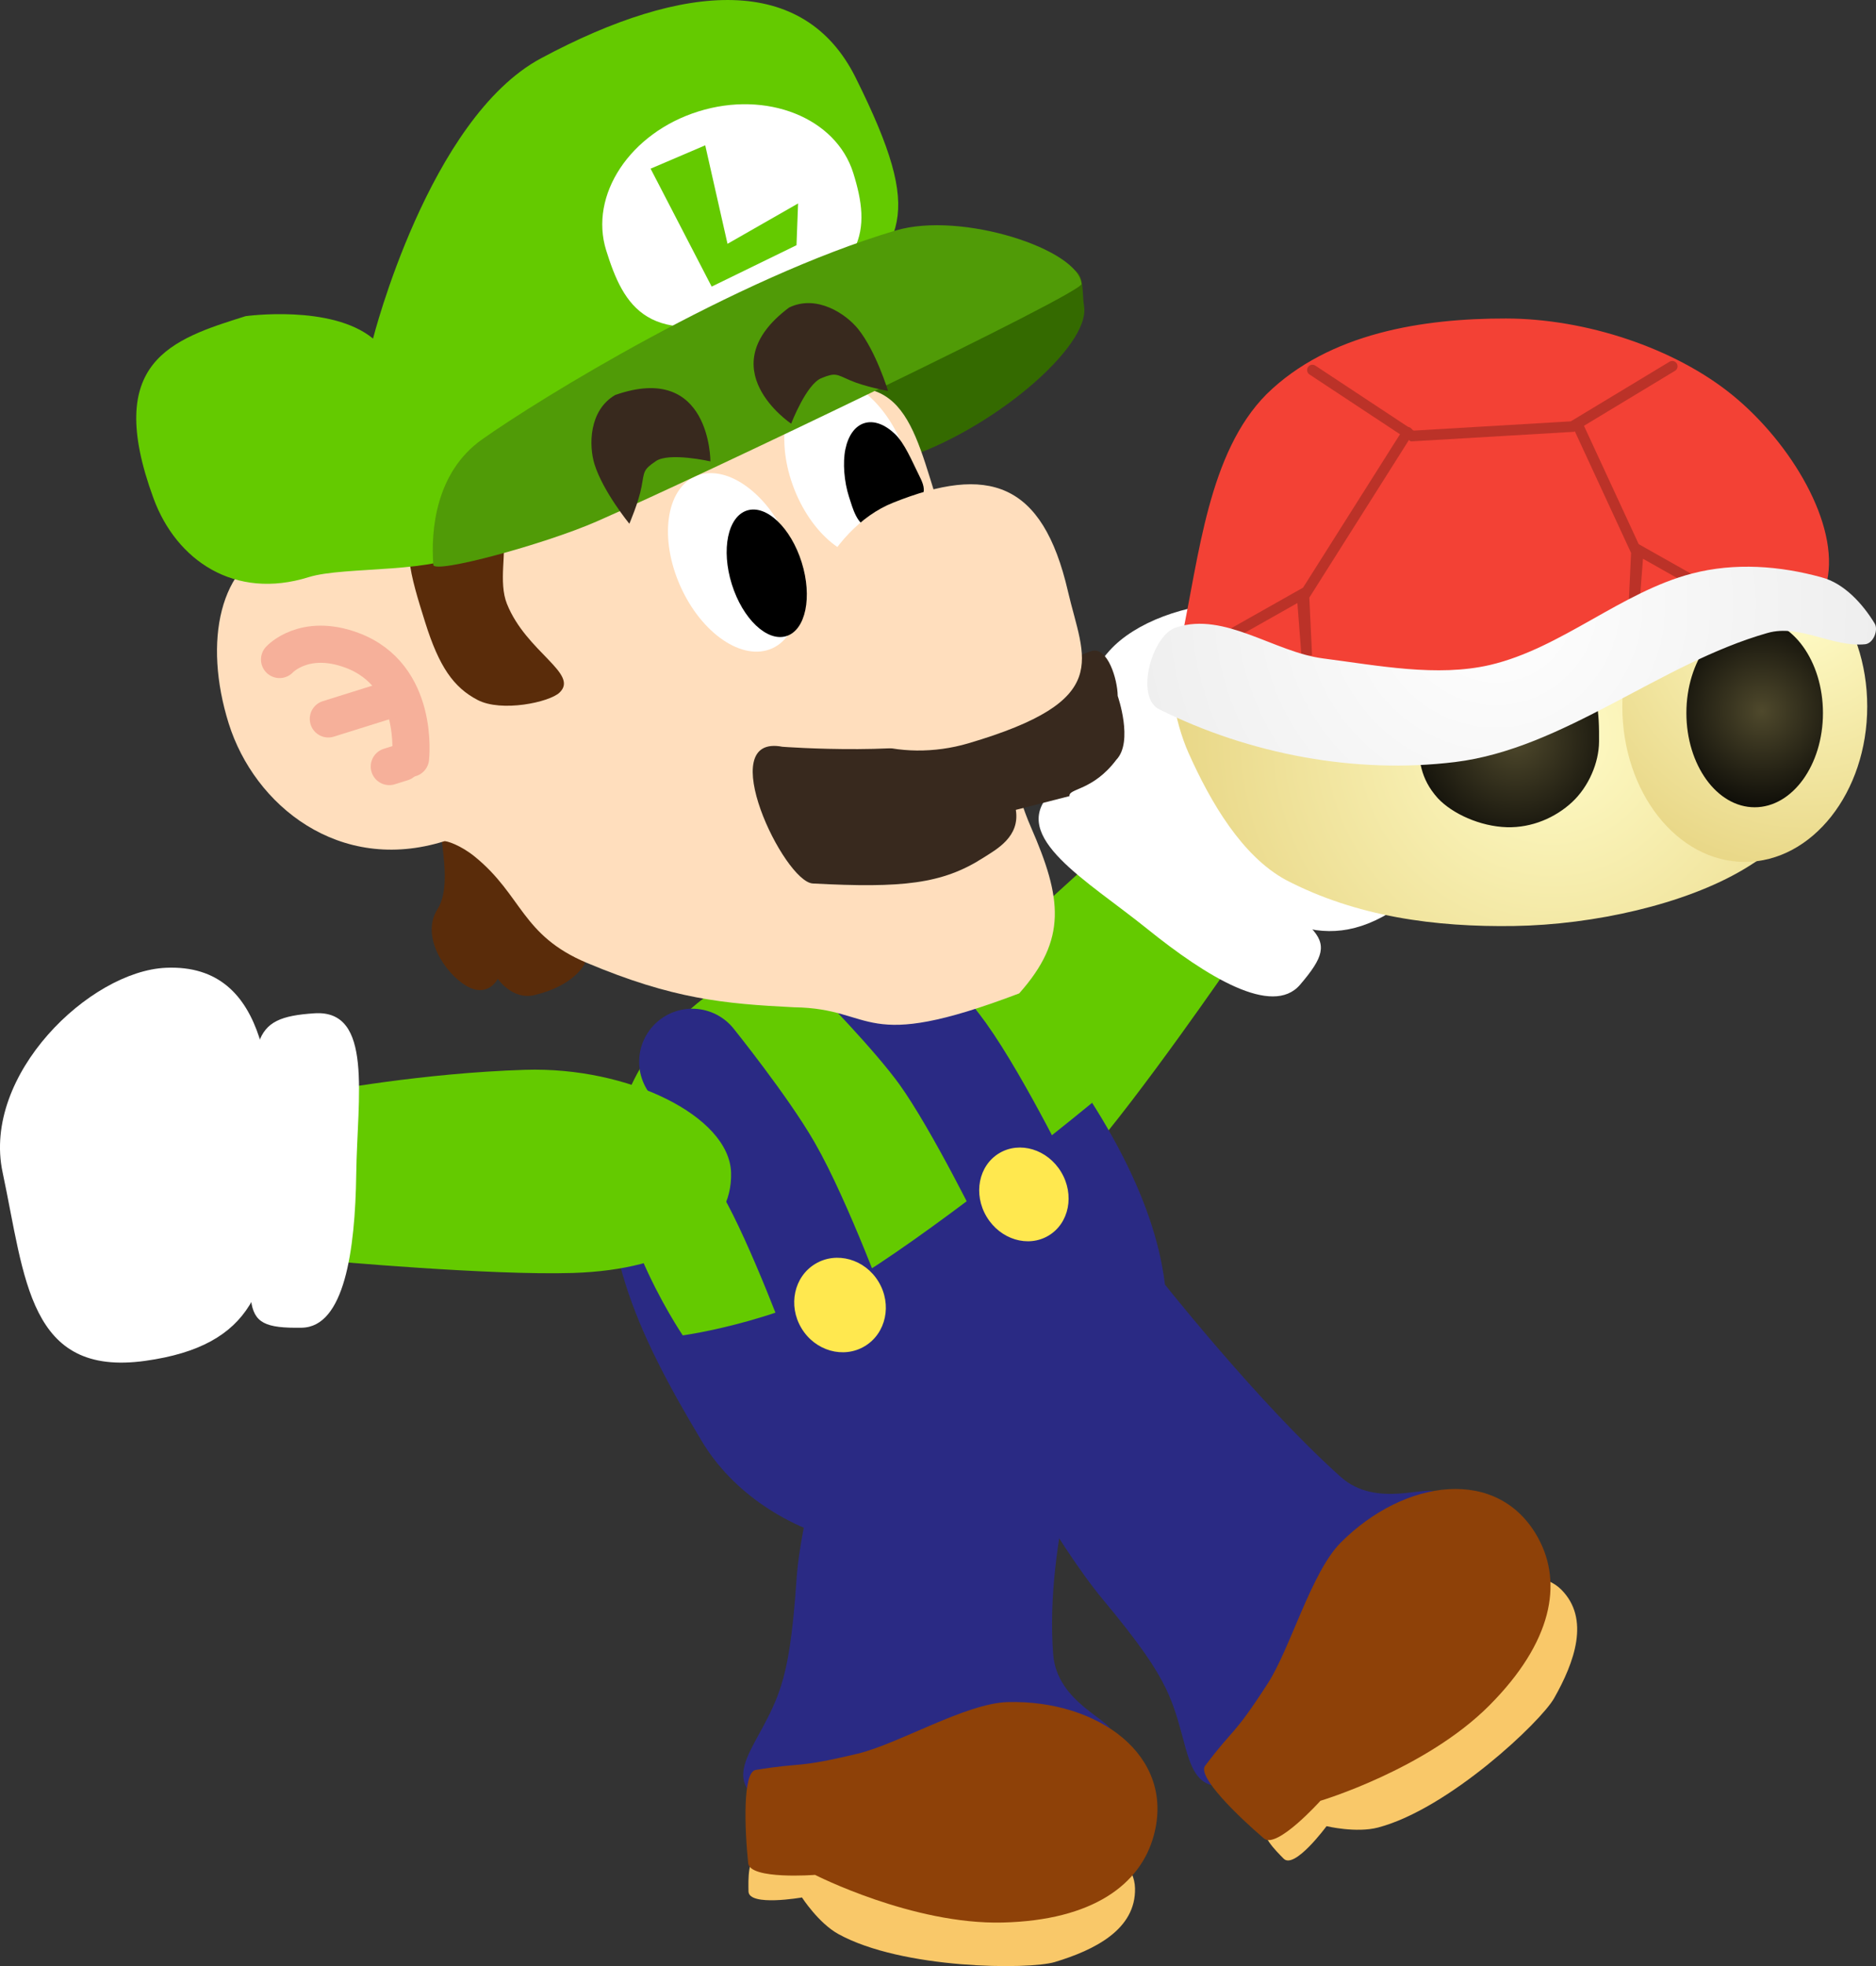 <svg version="1.1" xmlns="http://www.w3.org/2000/svg" xmlns:xlink="http://www.w3.org/1999/xlink" width="176.796" height="185.222" viewBox="0,0,176.796,185.222"><rect x="0" y="0" width="176.796" height="185.222" fill="#333333" stroke="none"/><defs><radialGradient cx="309.852" cy="164.999" r="39.854" gradientUnits="userSpaceOnUse" id="color-1"><stop offset="0" stop-color="#fffbc6"/><stop offset="1" stop-color="#e6d380"/></radialGradient><radialGradient cx="333.673" cy="153.583" r="27.532" gradientUnits="userSpaceOnUse" id="color-2"><stop offset="0" stop-color="#fffbc6"/><stop offset="1" stop-color="#e6d380"/></radialGradient><radialGradient cx="329.589" cy="162.906" r="11.123" gradientUnits="userSpaceOnUse" id="color-3"><stop offset="0" stop-color="#4f492c"/><stop offset="1" stop-color="#000000"/></radialGradient><radialGradient cx="306.4" cy="165.444" r="13.013" gradientUnits="userSpaceOnUse" id="color-4"><stop offset="0" stop-color="#4f492c"/><stop offset="1" stop-color="#000000"/></radialGradient><radialGradient cx="304.546" cy="152.754" r="55.318" gradientUnits="userSpaceOnUse" id="color-5"><stop offset="0" stop-color="#ffffff"/><stop offset="1" stop-color="#e5e5e5"/></radialGradient></defs><g transform="translate(-163.561,-95.91)"><g data-paper-data="{&quot;isPaintingLayer&quot;:true}" fill="none" fill-rule="nonzero" stroke="none" stroke-width="none" stroke-linecap="none" stroke-linejoin="miter" stroke-miterlimit="10" stroke-dasharray="" stroke-dashoffset="0" font-family="none" font-weight="none" font-size="none" text-anchor="none" style="mix-blend-mode: normal"><g data-paper-data="{&quot;origPos&quot;:null,&quot;index&quot;:null,&quot;origRot&quot;:0}" stroke="none" stroke-width="0" stroke-linecap="butt"><path d="M249.01,210.512c-3.986,-3.516 -1.519,-13.812 4.92,-21.112c6.439,-7.3 13.65,-13.277 13.65,-13.277l12.084,10.415c0,0 -8.673,12.647 -13.852,18.519c-6.439,7.3 -12.817,8.971 -16.803,5.455z" data-paper-data="{&quot;origRot&quot;:0,&quot;origPos&quot;:null}" fill="#64ca00"/><g data-paper-data="{&quot;origPos&quot;:null}" fill="#ffffff"><path d="M277.539,178.097c-7.318,-5.882 -16.046,-13.565 -9.406,-20.904c4.817,-5.324 18.828,-6.929 24.653,0.434c6.356,8.035 13.31,14.181 5.111,21.684c-7.656,7.005 -13.039,4.667 -20.358,-1.215z" data-paper-data="{&quot;origRot&quot;:0,&quot;origPos&quot;:null}"/><path d="M271.644,183.392c-5.644,-4.548 -12.971,-8.637 -9.136,-12.689c4.29,-4.532 5.526,-3.059 14.565,4.601c10.298,8.727 13.461,8.186 9,13.383c-2.604,3.034 -8.785,-0.747 -14.429,-5.295z" data-paper-data="{&quot;origRot&quot;:0,&quot;origPos&quot;:null}"/></g></g><g data-paper-data="{&quot;origPos&quot;:null,&quot;origRot&quot;:0}" stroke="none" stroke-width="0" stroke-linecap="butt"><path d="M289.909,235.043c3.406,3.046 8.317,0.655 8.929,1.493c2.477,3.389 3.154,6.848 -0.32,13.093c-4.303,7.736 -9.429,12.071 -17.993,14.31c-5.833,1.524 -4.472,-3.574 -7.108,-8.996c-0.946,-1.946 -2.467,-4.206 -5.946,-8.383c-4.35,-5.223 -10.504,-16.509 -10.504,-16.509c0,0 3.192,-4.348 6.853,-8.13c3.661,-3.702 8.832,-5.862 8.832,-5.862c0,0 9.383,11.944 17.257,18.984z" data-paper-data="{&quot;origPos&quot;:null}" fill="#2a2a84"/><path d="M310.684,245.649c2.76,2.754 1.258,6.859 -0.665,10.251c-1.26,2.222 -9.946,10.433 -16.592,12.177c-2.063,0.541 -4.851,-0.129 -4.851,-0.129c0,0 -3.02,4.102 -4.041,3.063c-0.81,-0.825 -2.225,-2.195 -1.858,-3.412c1.578,-5.239 9.652,-13.322 13.517,-17.195c5.305,-5.317 11.793,-7.445 14.49,-4.754z" data-paper-data="{&quot;origPos&quot;:null}" fill="#f9c869"/><path d="M308.548,240.856c2.265,4.19 1.348,9.727 -4.649,15.738c-5.998,6.011 -15.9,8.963 -15.9,8.963c0,0 -4.113,4.58 -5.317,3.554c-2.493,-2.124 -6.305,-5.844 -5.555,-6.842c2.767,-3.683 2.595,-2.637 5.906,-7.76c2.143,-3.317 4.095,-10.483 6.884,-13.279c5.998,-6.011 14.902,-7.274 18.632,-0.374z" data-paper-data="{&quot;origPos&quot;:null}" fill="#8e4108"/></g><g data-paper-data="{&quot;origPos&quot;:null,&quot;origRot&quot;:0}" stroke="none" stroke-width="0" stroke-linecap="butt"><path d="M262.815,251.776c0.363,4.555 5.566,6.214 5.431,7.243c-0.547,4.162 -2.444,7.132 -9.268,9.253c-8.453,2.627 -15.155,2.227 -22.897,-2.065c-5.273,-2.923 -0.769,-5.673 1.067,-11.416c0.658,-2.061 1.118,-4.746 1.484,-10.17c0.458,-6.782 4.537,-19.464 4.537,-19.464c0,0 7.579,-0.249 12.613,0.548c3.973,0.629 10.467,3.104 10.467,3.104c0,0 -4.272,12.438 -3.434,22.967z" data-paper-data="{&quot;origPos&quot;:null}" fill="#2a2a84"/><path d="M270.526,273.789c0.096,3.897 -3.824,5.832 -7.556,6.958c-2.446,0.738 -14.398,0.684 -20.41,-2.641c-1.867,-1.032 -3.421,-3.442 -3.421,-3.442c0,0 -5.016,0.884 -5.038,-0.573c-0.017,-1.156 -0.095,-3.124 1.01,-3.752c4.758,-2.702 16.179,-2.978 21.649,-3.113c7.509,-0.186 13.672,2.752 13.766,6.562z" data-paper-data="{&quot;origPos&quot;:null}" fill="#f9c869"/><path d="M272.289,268.847c-1.253,4.596 -5.738,7.969 -14.227,8.179c-8.489,0.21 -17.691,-4.489 -17.691,-4.489c0,0 -6.138,0.475 -6.301,-1.098c-0.338,-3.257 -0.528,-8.58 0.703,-8.785c4.544,-0.755 3.698,-0.117 9.63,-1.539c3.84,-0.921 10.199,-4.759 14.147,-4.857c8.489,-0.21 15.804,5.023 13.74,12.589z" data-paper-data="{&quot;origPos&quot;:null}" fill="#8e4108"/></g><g data-paper-data="{&quot;origPos&quot;:null,&quot;origRot&quot;:0}"><path d="M266.835,200.362c12.331,19.853 5.847,31.513 -5.301,38.217c-11.147,6.704 -26.04,2.733 -31.82,-6.878c-6.27,-10.426 -10.294,-19.308 -8.044,-29.698c1.676,-7.74 9.768,-9.459 15.796,-13.084c11.147,-6.704 17.282,-8.017 29.369,11.443z" data-paper-data="{&quot;origPos&quot;:null}" fill="#2a2a84" stroke="none" stroke-width="0" stroke-linecap="butt"/><path d="M266.494,199.794c0,0 -11.519,9.503 -20.214,15.247c-7.975,5.269 -18.375,6.672 -18.375,6.672c0,0 -8.571,-12.612 -5.771,-21.204c1.832,-5.621 5.483,-9.297 10.91,-12.794c5.428,-3.497 12.761,-4.92 17.293,-3.687c10.705,2.91 16.156,15.767 16.156,15.767z" data-paper-data="{&quot;origPos&quot;:null}" fill="#64ca00" stroke="none" stroke-width="0" stroke-linecap="butt"/><path d="M244.291,185.962c0,0 5.462,5.525 8.118,9.224c3.412,4.752 8.225,14.64 8.225,14.64" data-paper-data="{&quot;origPos&quot;:null,&quot;origRot&quot;:0}" fill="none" stroke="#2a2a84" stroke-width="10" stroke-linecap="round"/><path d="M228.794,195.937c0,0 4.925,6.129 7.201,10.085c2.924,5.08 6.673,15.313 6.673,15.313" data-paper-data="{&quot;origPos&quot;:null}" fill="none" stroke="#2a2a84" stroke-width="10" stroke-linecap="round"/><path d="M239.092,221.038c-1.288,-2.142 -0.705,-4.856 1.302,-6.063c2.007,-1.207 4.679,-0.45 5.966,1.692c1.288,2.142 0.705,4.856 -1.302,6.063c-2.007,1.207 -4.678,0.45 -5.966,-1.692z" data-paper-data="{&quot;origPos&quot;:null}" fill="#ffe84f" stroke="none" stroke-width="0" stroke-linecap="butt"/><path d="M256.545,210.542c-1.288,-2.142 -0.761,-4.823 1.177,-5.988c1.938,-1.166 4.553,-0.374 5.841,1.767c1.288,2.142 0.761,4.823 -1.177,5.988c-1.938,1.166 -4.553,0.374 -5.841,-1.767z" data-paper-data="{&quot;origPos&quot;:null}" fill="#ffe84f" stroke="none" stroke-width="0" stroke-linecap="butt"/></g><g data-paper-data="{&quot;origPos&quot;:null,&quot;origRot&quot;:0}" stroke="none" stroke-width="0" stroke-linecap="butt"><path d="M217.536,215.833c-7.825,0.242 -23.097,-1.149 -23.097,-1.149l-0.31,-15.95c0,0 9.203,-1.739 18.933,-2.04c9.729,-0.301 19.232,4.368 19.396,9.681c0.164,5.313 -5.192,9.157 -14.921,9.458z" data-paper-data="{&quot;origRot&quot;:0,&quot;origPos&quot;:null}" fill="#64ca00"/><g data-paper-data="{&quot;origPos&quot;:null}" fill="#ffffff"><path d="M177.242,224.113c-11.009,1.527 -11.305,-7.749 -13.437,-17.77c-1.954,-9.183 8.222,-18.948 15.395,-19.261c9.887,-0.431 10.235,11.192 10.095,20.58c-0.14,9.388 -1.774,15.025 -12.053,16.451z" data-paper-data="{&quot;origRot&quot;:0,&quot;origPos&quot;:null}"/><path d="M192.005,220.99c-6.847,0.119 -4.413,-1.971 -4.563,-15.469c-0.132,-11.848 -0.477,-13.74 5.75,-14.151c5.566,-0.368 4.04,7.883 3.942,15.131c-0.099,7.248 -1.13,14.42 -5.129,14.489z" data-paper-data="{&quot;origRot&quot;:0,&quot;origPos&quot;:null}"/></g></g><g data-paper-data="{&quot;origPos&quot;:null,&quot;origRot&quot;:0}"><path d="M265.727,124.787c0.591,3.79 -8.777,11.76 -17.28,14.422c-6.852,2.145 -7.172,-4.833 -8.261,-8.311c-1.089,-3.479 12.576,-6.924 19.428,-9.069c6.852,-2.145 5.73,0.505 6.113,2.958z" data-paper-data="{&quot;origPos&quot;:null}" fill="#346a00" stroke="none" stroke-width="0" stroke-linecap="butt"/><path d="M210.472,188.125c0,0 -0.922,1.853 -2.958,0.662c-2.036,-1.191 -4.339,-4.698 -2.723,-7.224c1.934,-3.021 -1.063,-10.207 0.973,-9.016c0,0 6.208,-0.578 7.76,2.804c0,0 5.639,9.404 5.143,11.346c0,0 -0.93,2.058 -4.75,2.961c-2.07,0.489 -3.446,-1.533 -3.446,-1.533z" data-paper-data="{&quot;origRot&quot;:0,&quot;origPos&quot;:null}" fill="#5a2c0a" stroke="none" stroke-width="0" stroke-linecap="butt"/><path d="M201.118,147.409c4.418,-0.328 34.894,-13.198 40.519,-14.622c8.323,-2.107 8.373,5.985 11.509,13.977c3.606,9.189 4.807,20.753 7.556,27.035c2.949,6.738 3.452,10.593 -1.093,15.697c-15.046,5.715 -13.426,1.416 -21.198,1.308c-6.657,-0.329 -11.446,-0.78 -19.552,-4.188c-6.153,-2.587 -6.073,-6.353 -10.539,-9.992c-1.369,-1.115 -2.705,-1.521 -2.891,-1.462c-9.897,3.099 -17.897,-3.373 -20.317,-11.103c-2.42,-7.73 -0.851,-15.102 4.683,-16.835c5.534,-1.733 9.786,0.299 11.322,0.185z" data-paper-data="{&quot;origPos&quot;:null}" fill="#ffdebd" stroke="none" stroke-width="0" stroke-linecap="butt"/><path d="M248.656,137.98c1.797,4.56 0.963,9.16 -1.863,10.273c-2.826,1.114 -6.574,-1.68 -8.371,-6.24c-1.797,-4.56 -0.963,-9.16 1.863,-10.273c2.826,-1.114 6.574,1.68 8.371,6.24z" data-paper-data="{&quot;origPos&quot;:null,&quot;origRot&quot;:0}" fill="#ffffff" stroke="none" stroke-width="0" stroke-linecap="butt"/><path d="M211.338,152.803c1.818,4.542 6.846,6.569 4.948,8.359c-0.967,0.912 -5.473,1.866 -7.724,0.686c-2.251,-1.181 -3.617,-3.109 -4.937,-7.325c-1.32,-4.216 -2.615,-8.296 -0.012,-9.218c10.96,-3.881 6.082,3.397 7.724,7.498z" data-paper-data="{&quot;origPos&quot;:null}" fill="#5a2c0a" stroke="none" stroke-width="0" stroke-linecap="butt"/><path d="M237.723,146.648c2,4.475 1.372,9.107 -1.401,10.347c-2.773,1.239 -6.642,-1.384 -8.642,-5.859c-2,-4.475 -1.372,-9.107 1.401,-10.347c2.773,-1.239 6.642,1.384 8.642,5.859z" data-paper-data="{&quot;origPos&quot;:null,&quot;origRot&quot;:0}" fill="#ffffff" stroke="none" stroke-width="0" stroke-linecap="butt"/><path d="M233.968,144c0.908,-0.284 1.939,0.121 2.87,1.005c0.931,0.884 1.763,2.248 2.274,3.881c0.511,1.633 0.605,3.228 0.345,4.485c-0.261,1.258 -0.876,2.178 -1.785,2.463c-0.908,0.284 -1.939,-0.121 -2.871,-1.005c-0.931,-0.884 -1.763,-2.248 -2.274,-3.881c-0.511,-1.633 -0.605,-3.228 -0.345,-4.485c0.261,-1.258 0.876,-2.178 1.785,-2.463z" data-paper-data="{&quot;origPos&quot;:null}" id="ID0.2989244391210377" fill="#000000" stroke="none" stroke-width="1" stroke-linecap="butt"/><path d="M245.014,135.774c0.908,-0.284 1.939,0.121 2.871,1.005c0.931,0.884 1.607,2.54 2.274,3.881c0.24,0.49 0.618,1.193 0.395,1.763c-0.289,0.695 -0.968,1.197 -1.58,1.647c-1.121,0.623 -2.313,1.811 -3.555,1.532c-1.095,-0.265 -1.488,-1.774 -1.845,-2.88c-0.461,-1.429 -0.605,-3.228 -0.345,-4.485c0.261,-1.258 0.876,-2.178 1.785,-2.463z" data-paper-data="{&quot;origPos&quot;:null}" id="ID0.2989244391210377" fill="#000000" stroke="none" stroke-width="1" stroke-linecap="round"/><path d="M244.19,103.211c6.753,13.546 4.25,15.22 -1.983,22.185c-9.082,10.149 -24.109,13.375 -34.417,22.275c-2.707,2.337 -11.72,1.54 -15.133,2.609c-6.98,2.185 -12.48,-1.57 -14.629,-7.421c-4.74,-12.907 1.698,-14.978 8.678,-17.164c0,0 8.08,-1.132 12.01,2.113c0,0 5.242,-20.733 15.834,-26.408c13.635,-7.305 24.791,-7.916 29.641,1.811z" data-paper-data="{&quot;origPos&quot;:null}" fill="#64ca00" stroke="none" stroke-width="0" stroke-linecap="butt"/><path d="M243.975,112.212c1.634,5.218 1.467,9.581 -8.684,13.093c-10.716,3.708 -12.967,-0.584 -14.601,-5.802c-1.634,-5.218 2.254,-11.08 8.684,-13.093c6.43,-2.013 12.967,0.584 14.601,5.802z" data-paper-data="{&quot;origPos&quot;:null}" fill="#ffffff" stroke="none" stroke-width="0" stroke-linecap="butt"/><path d="M265.481,122.663c0.066,0.879 -35.603,17.959 -45.701,22.378c-4.908,2.148 -15.317,4.962 -15.383,4.083c-0.243,-3.249 0.213,-8.706 4.581,-11.808c5.278,-3.748 23.843,-15.199 39,-19.692c6.196,-1.837 17.26,1.789 17.503,5.039z" data-paper-data="{&quot;origPos&quot;:null}" fill="#509b07" stroke="none" stroke-width="0" stroke-linecap="butt"/><path d="M230.629,122.91l-5.755,-11.11l5.148,-2.2l2.1,9.279l6.65,-3.802l-0.148,3.933z" data-paper-data="{&quot;origPos&quot;:null}" fill="#64ca00" stroke="none" stroke-width="0" stroke-linecap="butt"/><path d="M259.294,172.205c0.407,2.543 -1.818,3.716 -3.08,4.522c-3.853,2.46 -7.616,2.861 -16.051,2.414c-2.731,-0.145 -9.444,-14.156 -2.863,-12.88c0,0 12.834,0.966 18.431,-1.143c0,0 7.851,-7.185 10.761,-7.889c1.443,-0.349 2.38,2.611 2.403,4.247c0,0 1.507,4.304 -0.131,6.01c-2.205,2.937 -4.529,2.686 -4.411,3.422z" data-paper-data="{&quot;origPos&quot;:null}" fill="#38291e" stroke="none" stroke-width="0" stroke-linecap="butt"/><path d="M264.201,151.603c1.5,6.465 4.4,10.28 -9.395,14.337c-6.358,1.87 -13.678,-0.178 -15.431,-5.778c-1.753,-5.6 2.183,-14.421 8.335,-16.887c8.963,-3.592 14.091,-2.016 16.492,8.328z" data-paper-data="{&quot;origPos&quot;:null}" fill="#ffdebd" stroke="none" stroke-width="0" stroke-linecap="butt"/><g data-paper-data="{&quot;origPos&quot;:null}" fill="none" stroke="#f6b09a" stroke-width="3.5" stroke-linecap="round"><path d="M189.906,158.04c0,0 2.311,-2.536 6.805,-0.874c6.445,2.384 5.54,10.182 5.54,10.182" data-paper-data="{&quot;origPos&quot;:null}"/><path d="M200.229,161.843l-5.726,1.793" data-paper-data="{&quot;origPos&quot;:null}"/><path d="M200.249,168.124l1.227,-0.384" data-paper-data="{&quot;origPos&quot;:null}"/></g><path d="M225.351,139.365c-1.19,0.803 -1.07,0.969 -1.328,2.381c-0.266,1.457 -1.152,3.504 -1.152,3.504c0,0 -2.475,-3.026 -3.28,-5.595c-0.546,-1.745 -0.55,-5.082 1.948,-6.534c9,-3.154 8.973,6.255 8.973,6.255c0,0 -3.923,-0.892 -5.161,-0.011z" data-paper-data="{&quot;origPos&quot;:null}" fill="#38291e" stroke="none" stroke-width="0" stroke-linecap="butt"/><path d="M240.985,131.529c-1.42,0.538 -2.864,4.293 -2.864,4.293c0,0 -7.831,-5.217 -0.2,-10.937c2.597,-1.267 5.367,0.595 6.512,2.02c1.686,2.099 2.821,5.84 2.821,5.84c0,0 -2.194,-0.403 -3.552,-0.994c-1.317,-0.572 -1.388,-0.765 -2.717,-0.223z" data-paper-data="{&quot;origPos&quot;:null,&quot;index&quot;:null,&quot;origRot&quot;:0}" fill="#38291e" stroke="none" stroke-width="0" stroke-linecap="butt"/></g><g data-paper-data="{&quot;origPos&quot;:null}"><path d="M327.876,152.083c4.298,2.095 8.959,7.844 8.959,12.865c0,5.021 -3.425,9.57 -8.959,12.865c-5.533,3.293 -14.119,5.214 -21.607,5.333c-7.431,0.119 -14.884,-0.872 -21.55,-4.35c-4.098,-2.246 -7.057,-7.258 -9.163,-11.984c-1.226,-2.764 -2.514,-8.158 -0.22,-9.41c7.128,-3.878 15.477,-2.546 23.31,-3.462c5.701,-0.002 11.435,1.411 17.226,0.71c4.033,-0.483 7.934,-4.554 12.005,-2.567z" id="ID0.15607240749523044" fill="url(#color-1)" stroke="none" stroke-width="0.917" stroke-linecap="round"/><path d="M336.148,152.108c2.09,2.651 3.382,6.313 3.382,10.354c0,4.041 -1.293,7.704 -3.382,10.354c-2.09,2.652 -4.975,4.293 -8.158,4.293c-3.183,0 -6.068,-1.64 -8.158,-4.293c-2.09,-2.651 -3.382,-6.313 -3.382,-10.354c0,-4.041 1.293,-7.704 3.382,-10.354c2.09,-2.652 4.975,-4.293 8.158,-4.293c3.183,0 6.068,1.64 8.158,4.293z" id="ID0.7226808085106313" fill="url(#color-2)" stroke="none" stroke-width="1" stroke-linecap="butt"/><path d="M333.473,156.808c1.165,1.609 1.885,3.828 1.885,6.276c0,2.448 -0.721,4.668 -1.885,6.276c-1.166,1.607 -2.775,2.601 -4.55,2.601c-1.775,0 -3.384,-0.994 -4.55,-2.601c-1.165,-1.609 -1.885,-3.828 -1.885,-6.276c0,-2.448 0.721,-4.668 1.885,-6.276c1.166,-1.607 2.775,-2.601 4.55,-2.601c1.775,0 3.384,0.994 4.55,2.601z" id="ID0.21181316301226616" fill="url(#color-3)" stroke="none" stroke-width="1" stroke-linecap="butt"/><path d="M311.982,158.127c2.224,2.106 2.293,5.047 2.274,7.655c-0.014,1.981 -0.972,4.237 -2.542,5.697c-1.573,1.459 -3.78,2.424 -6.135,2.361c-2.525,-0.068 -5.17,-1.28 -6.523,-2.74c-1.702,-1.892 -1.712,-3.62 -1.915,-5.479c-0.194,-1.813 -1.053,-3.889 0.479,-5.318c1.726,-1.62 5.092,-2.139 7.959,-2.579c2.035,-0.311 5.111,-0.756 6.403,0.403z" id="ID0.21181316301226616" fill="url(#color-4)" stroke="none" stroke-width="1.149" stroke-linecap="butt"/><path d="M326.876,133.171c5.474,4.481 10.053,12.132 8.863,17.5c-0.872,3.918 -9.016,-0.299 -13.45,0.987c-8.111,2.422 -15.478,8.588 -23.859,10.04c-6.986,1.21 -14.01,-0.592 -20.82,-2.231c-1.704,-0.41 -3.163,-1.153 -2.736,-3.175c1.708,-8.104 2.575,-17.744 8.055,-23.255c5.904,-5.782 14.785,-7.134 22.568,-7.122c7.485,0.012 15.904,2.773 21.379,7.256z" id="ID0.26931737549602985" fill="#f34135" stroke="none" stroke-width="0.913" stroke-linecap="round"/><path d="M296.21,136.63l-9.765,15.446l0.266,5.593l-0.444,-5.77l-7.546,4.261" data-paper-data="{&quot;origPos&quot;:null}" id="ID0.9385899971239269" fill="none" stroke="#bb3228" stroke-width="1" stroke-linecap="round"/><path d="M325.505,151.987l-7.546,-4.261l-0.444,5.77l0.266,-5.593l-5.504,-11.895" data-paper-data="{&quot;origPos&quot;:null}" id="ID0.9385899971239269" fill="none" stroke="#bb3228" stroke-width="1" stroke-linecap="round"/><path d="M330.143,155.538c-10.154,2.885 -19.202,10.903 -29.45,12.162c-9.353,1.147 -19.342,-0.71 -27.891,-4.971c-2.302,-1.143 -0.681,-7.057 1.641,-7.723c4.531,-1.465 9.219,2.34 13.782,2.929c5.214,0.675 10.774,1.772 15.75,0.621c6.722,-1.571 12.356,-6.864 19.032,-8.611c4.053,-1.06 8.32,-0.728 12.223,0.355c2.121,0.561 3.872,2.486 5.004,4.35c0.366,0.607 -0.121,1.873 -0.902,1.953c-3.063,0.305 -6.164,-1.925 -9.188,-1.065z" id="ID0.5838042767718434" fill="url(#color-5)" stroke="none" stroke-width="0.963" stroke-linecap="round"/><path d="M321.155,130.416l-9.41,5.681l-15.091,0.888l-9.41,-6.214" data-paper-data="{&quot;origPos&quot;:null}" id="ID0.8476383532397449" fill="none" stroke="#bb3228" stroke-width="1" stroke-linecap="round"/></g></g></g></svg>